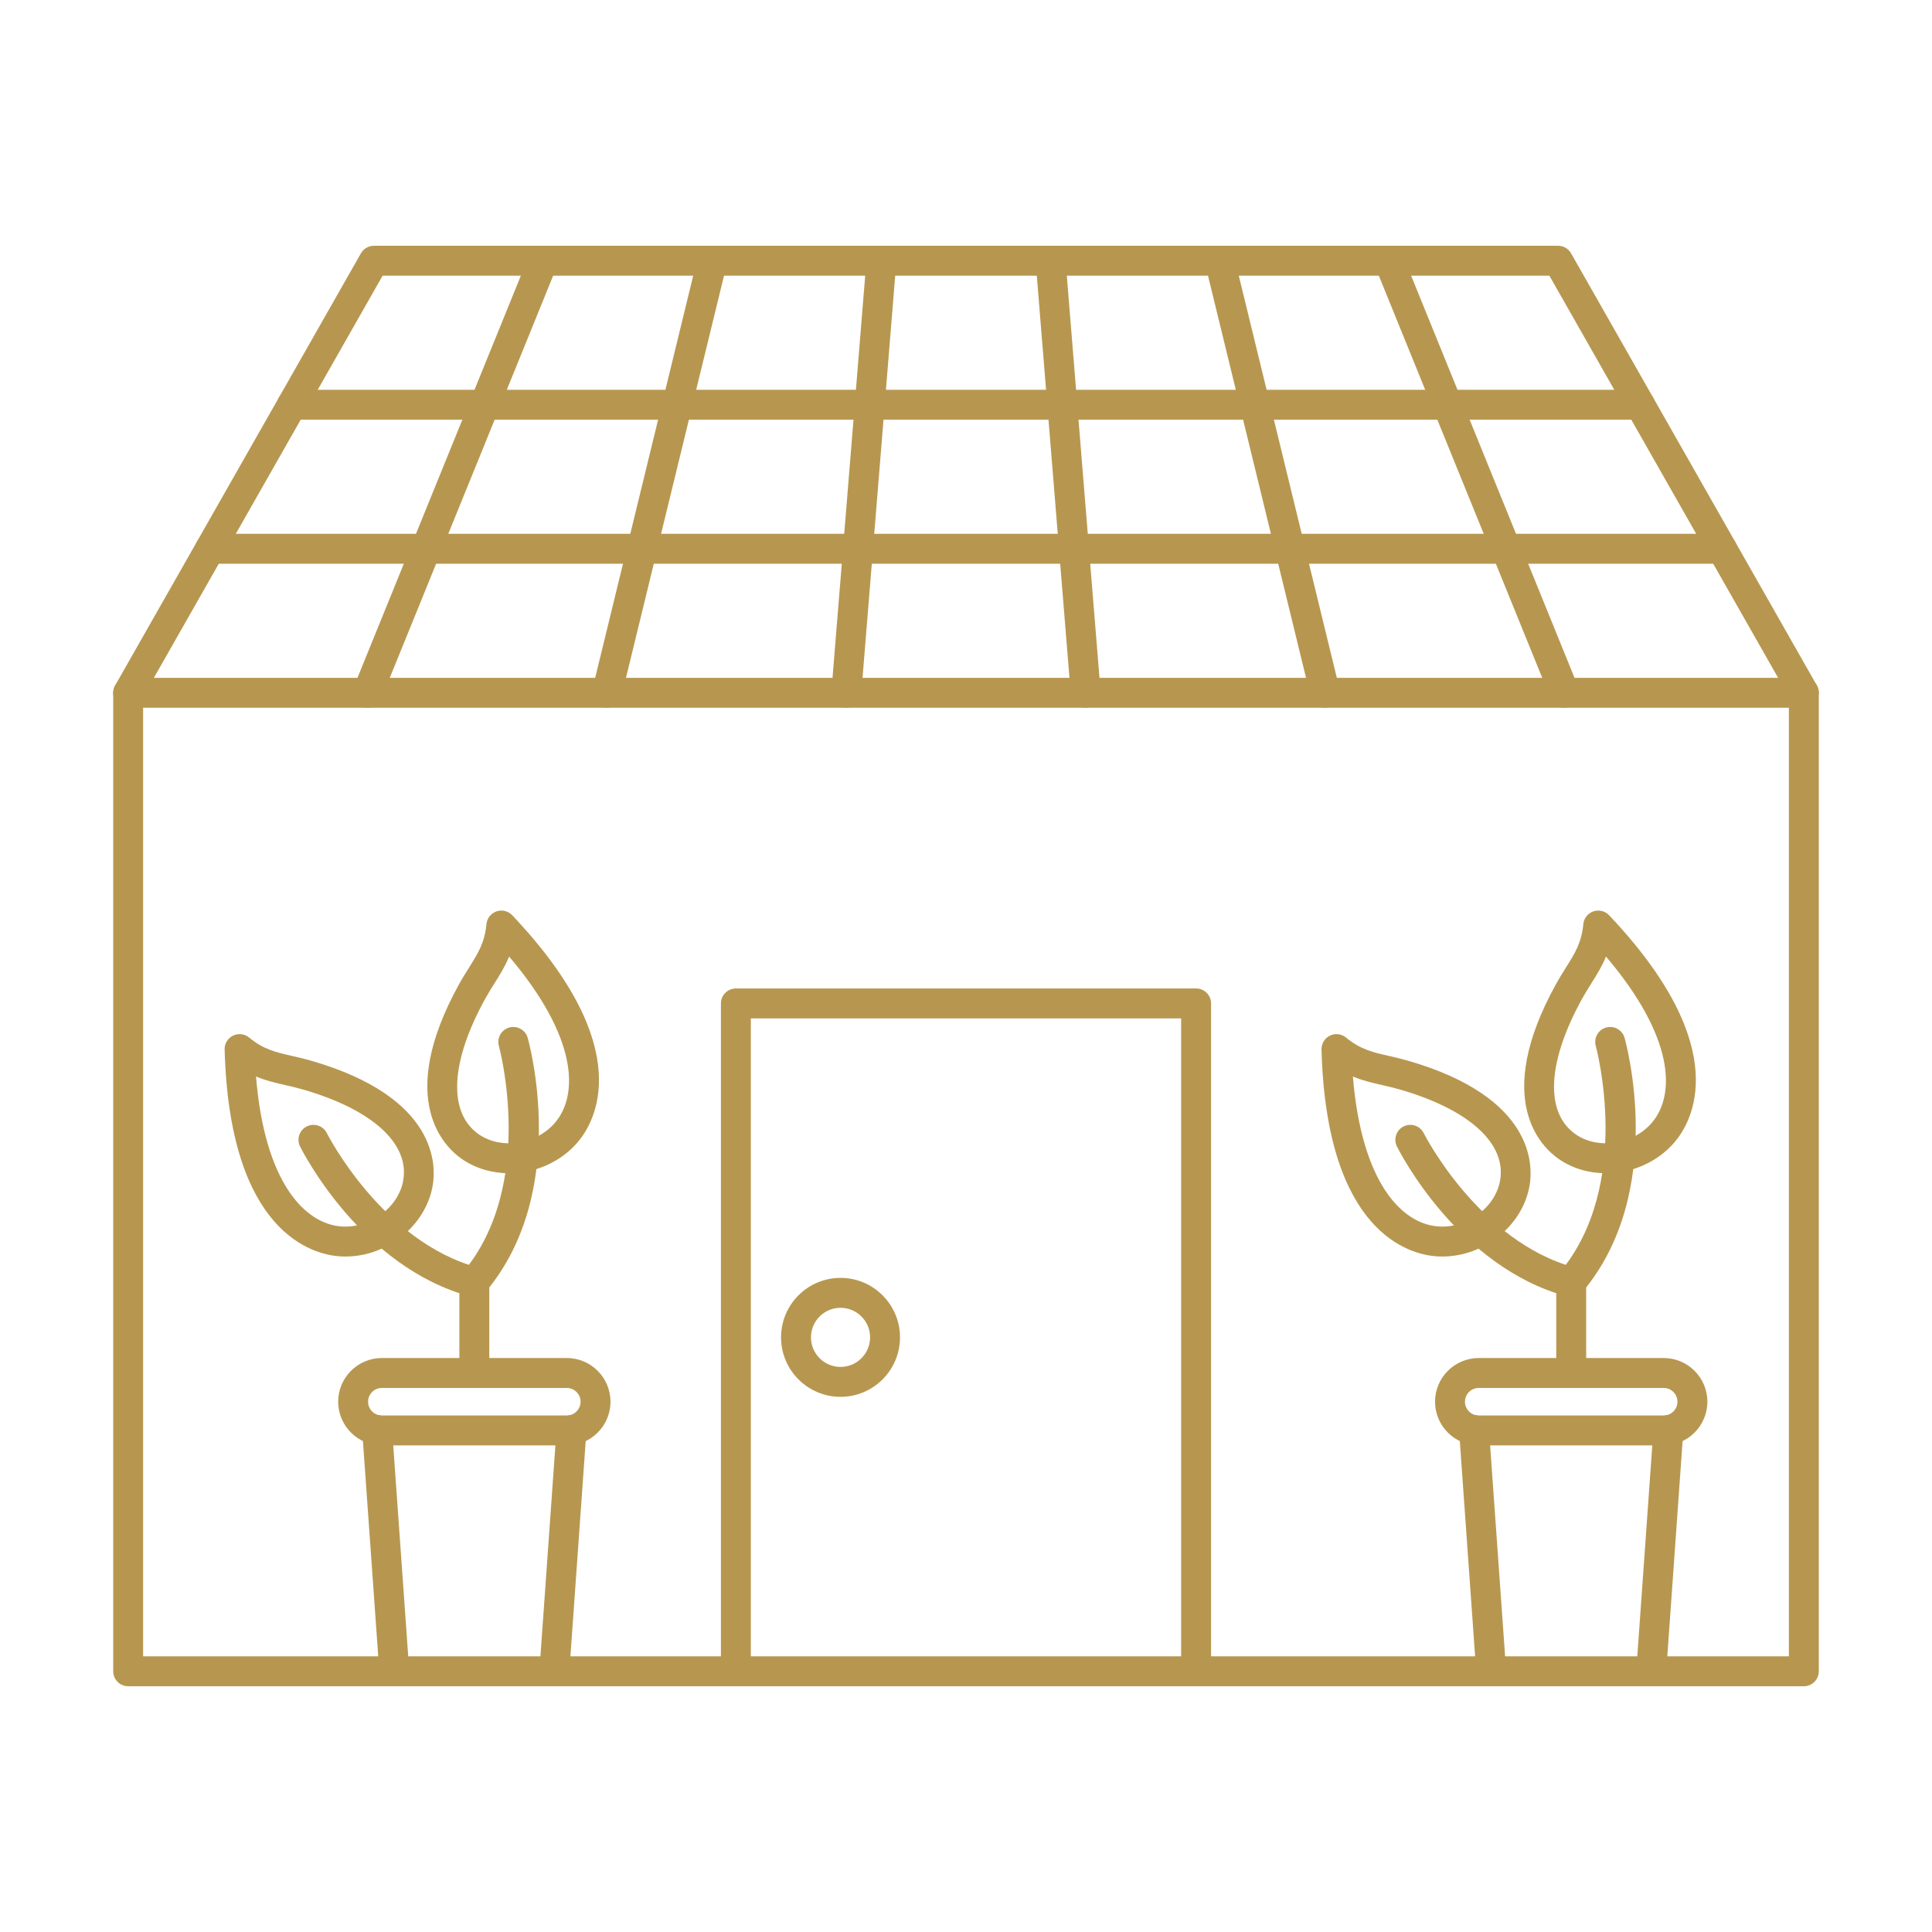 <?xml version="1.0" encoding="UTF-8"?>
<!DOCTYPE svg PUBLIC "-//W3C//DTD SVG 1.1//EN" "http://www.w3.org/Graphics/SVG/1.1/DTD/svg11.dtd">
<!-- Creator: CorelDRAW -->
<svg xmlns="http://www.w3.org/2000/svg" xml:space="preserve" width="2048px" height="2048px" style="shape-rendering:geometricPrecision; text-rendering:geometricPrecision; image-rendering:optimizeQuality; fill-rule:evenodd; clip-rule:evenodd"
viewBox="0 0 2048 2048"
 xmlns:xlink="http://www.w3.org/1999/xlink">
 <defs>
  <style type="text/css">
   <![CDATA[
    .fil1 {fill:none}
    .fil0 {fill:#b7974f}
   ]]>
  </style>
 </defs>
 <g id="Layer_x0020_1">
  <g id="_293708592">
   <path id="_293711016" class="fil0" d="M163.122 718.531l1721.75 0 -242.476 -426.304 -1236.8 0 -242.479 426.304zm1749.02 31.715l-1776.28 0c-5.649,0 -10.871,-2.998 -13.709,-7.879 -2.839,-4.889 -2.869,-10.908 -0.077,-15.814l260.521 -458.02c2.818,-4.954 8.081,-8.015 13.785,-8.015l1255.24 -0.006c5.704,0 10.969,3.069 13.785,8.024l260.519 458.014c2.793,4.906 2.764,10.934 -0.073,15.816 -2.842,4.878 -8.062,7.884 -13.711,7.879z"/>
   <path id="_293711352" class="fil0" d="M1912.14 1787.49l-1776.28 0c-8.758,0 -15.859,-7.103 -15.859,-15.859l0 -1037.25c0,-8.753 7.101,-15.852 15.859,-15.852 8.758,-0.001 15.857,7.104 15.857,15.86l0 1021.38 1744.57 0 0 -1021.38c0,-8.753 7.098,-15.852 15.853,-15.852 8.76,-0.001 15.86,7.104 15.86,15.86l0 1037.24c0,8.753 -7.1,15.862 -15.859,15.862z"/>
   <path id="_293710728" class="fil0" d="M1267.93 1787.49c-8.759,0 -15.859,-7.103 -15.859,-15.859l0 -692.086 -456.149 0 0 692.083c0,8.753 -7.1,15.862 -15.859,15.862 -8.756,0 -15.86,-7.103 -15.86,-15.859l0 -707.949c0,-8.753 7.104,-15.854 15.86,-15.854l487.867 -0.008c8.756,0 15.855,7.113 15.855,15.868l0 707.939c0,8.753 -7.1,15.862 -15.855,15.862z"/>
   <path id="_293710536" class="fil0" d="M890.991 1386.32c-17.279,0 -31.338,14.06 -31.338,31.339 0.001,17.278 14.059,31.338 31.338,31.338 17.281,0 31.338,-14.06 31.338,-31.338 0,-17.279 -14.059,-31.339 -31.338,-31.339zm0 94.391c-34.765,0 -63.056,-28.283 -63.056,-63.052 0,-34.768 28.29,-63.052 63.056,-63.052 34.77,-0.001 63.056,28.285 63.056,63.052 0.001,34.767 -28.285,63.054 -63.056,63.052z"/>
   <path id="_293710464" class="fil0" d="M389.606 750.246c-1.988,0 -4.009,-0.367 -5.962,-1.161 -8.115,-3.299 -12.021,-12.546 -8.725,-20.661l186.088 -458.025c3.296,-8.111 12.543,-12.007 20.663,-8.714 8.109,3.287 12.018,12.547 8.721,20.661l-186.086 458.013c-2.502,6.161 -8.435,9.895 -14.699,9.887z"/>
   <path id="_293710512" class="fil0" d="M643.379 750.246c-1.239,0 -2.503,-0.141 -3.768,-0.445 -8.507,-2.082 -13.723,-10.656 -11.649,-19.163l111.652 -458.016c2.076,-8.512 10.642,-13.734 19.162,-11.652 8.507,2.07 13.728,10.655 11.65,19.165l-111.647 458.013c-1.772,7.239 -8.256,12.107 -15.4,12.099z"/>
   <path id="_293710176" class="fil0" d="M897.141 750.246c-0.433,0 -0.868,-0.012 -1.305,-0.048 -8.727,-0.713 -15.232,-8.36 -14.521,-17.091l37.219 -458.015c0.705,-8.734 8.37,-15.23 17.089,-14.522 8.731,0.704 15.23,8.362 14.521,17.092l-37.214 458.014c-0.678,8.289 -7.616,14.578 -15.789,14.57z"/>
   <path id="_293710248" class="fil0" d="M1150.86 750.246c-8.177,0 -15.116,-6.273 -15.789,-14.57l-37.215 -458.019c-0.709,-8.725 5.791,-16.378 14.522,-17.087 8.722,-0.726 16.38,5.793 17.089,14.522l37.215 458.011c0.71,8.734 -5.79,16.389 -14.522,17.095 -0.432,0.03 -0.872,0.057 -1.3,0.048z"/>
   <path id="_293710440" class="fil0" d="M1404.62 750.246c-7.14,0 -13.629,-4.848 -15.393,-12.097l-111.652 -458.02c-2.073,-8.512 3.143,-17.086 11.652,-19.16 8.515,-2.093 17.089,3.141 19.162,11.652l111.653 458.008c2.072,8.512 -3.144,17.098 -11.655,19.172 -1.26,0.296 -2.524,0.454 -3.767,0.445z"/>
   <path id="_293710200" class="fil0" d="M1658.39 750.246c-6.266,0 -12.196,-3.725 -14.699,-9.882l-186.086 -458.024c-3.299,-8.112 0.607,-17.36 8.722,-20.655 8.112,-3.3 17.366,0.611 20.662,8.722l186.085 458.011c3.298,8.113 -0.607,17.373 -8.722,20.667 -1.952,0.789 -3.977,1.169 -5.962,1.161z"/>
   <path id="_293710296" class="fil0" d="M1738.46 444.9l-1428.92 0c-8.758,0 -15.859,-7.094 -15.859,-15.852 0,-8.764 7.101,-15.857 15.859,-15.857l1428.92 -0.005c8.76,0 15.859,7.104 15.859,15.862 0.001,8.752 -7.098,15.859 -15.859,15.852z"/>
   <path id="_293710656" class="fil0" d="M1825.3 597.573l-1602.6 0c-8.758,0 -15.859,-7.093 -15.859,-15.853 0,-8.763 7.101,-15.859 15.859,-15.859l1602.6 -0.004c8.754,0 15.854,7.103 15.854,15.862 0,8.753 -7.1,15.86 -15.854,15.853z"/>
   <path id="_293710104" class="fil0" d="M539.692 1013.97c-4.299,10.547 -9.841,19.369 -15.555,28.462 -3.253,5.167 -6.614,10.528 -9.872,16.429 -37.022,67.109 -39.543,120.775 -6.743,143.548 23.85,16.55 60.798,10.99 80.683,-12.158 25.367,-29.545 24.334,-90.499 -48.514,-176.281zm-0.066 229.707c-17.78,0 -35.395,-4.941 -50.192,-15.215 -17.802,-12.365 -70.625,-62.222 -2.94,-184.922 3.692,-6.692 7.298,-12.432 10.786,-17.982 9.548,-15.202 16.448,-26.179 18.399,-46.008 0.607,-6.178 4.766,-11.435 10.641,-13.45 5.872,-2.021 12.382,-0.413 16.651,4.096 134.347,141.799 87.002,220.101 69.292,240.722 -18.377,21.395 -45.693,32.763 -72.637,32.759z"/>
   <path id="_293709960" class="fil0" d="M502.802 1374.92c-3.598,0 -7.215,-1.211 -10.187,-3.705 -6.71,-5.634 -7.583,-15.635 -1.952,-22.348 78.097,-93.047 38.589,-238.635 38.179,-240.097 -2.355,-8.428 2.558,-17.179 10.988,-19.546 8.42,-2.375 17.171,2.539 19.547,10.961 1.863,6.605 44.57,163.05 -44.419,269.077 -3.137,3.736 -7.63,5.662 -12.156,5.659z"/>
   <path id="_293709288" class="fil0" d="M271.395 1141.13c9.143,112.168 51.521,156.008 90.343,158.953 30.418,2.28 60.493,-19.877 65.648,-48.452 7.091,-39.301 -32.637,-75.458 -106.27,-96.735 -6.475,-1.879 -12.638,-3.275 -18.598,-4.633 -10.472,-2.394 -20.627,-4.713 -31.123,-9.132zm94.755 190.838c-2.267,0 -4.533,-0.085 -6.813,-0.257 -27.103,-2.066 -115.943,-23.941 -121.22,-219.209 -0.169,-6.216 3.304,-11.943 8.881,-14.673 5.572,-2.741 12.235,-1.958 17.035,1.987 15.403,12.64 28.044,15.529 45.543,19.523 6.392,1.453 13.002,2.968 20.343,5.087 134.622,38.896 132.528,111.513 128.679,132.84 -7.652,42.412 -48.319,74.706 -92.448,74.704z"/>
   <path id="_293709360" class="fil0" d="M502.82 1374.92c-1.359,0 -2.741,-0.167 -4.116,-0.537 -115.832,-31.048 -178.043,-153.853 -180.633,-159.064 -3.899,-7.846 -0.703,-17.363 7.141,-21.261 7.84,-3.906 17.349,-0.706 21.254,7.124l0 0c0.572,1.152 58.613,115.274 160.449,142.565 8.46,2.264 13.479,10.964 11.212,19.423 -1.897,7.084 -8.307,11.758 -15.307,11.75z"/>
   <path id="_293709312" class="fil0" d="M502.81 1471.28c-8.758,0 -15.859,-7.101 -15.859,-15.856l0 -96.366c0,-8.753 7.101,-15.854 15.859,-15.854 8.758,0 15.857,7.106 15.857,15.861l0 96.354c0,8.753 -7.1,15.862 -15.857,15.861z"/>
   <path id="_293709432" class="fil0" d="M587.66 1787.49c-0.379,0 -0.755,-0.017 -1.139,-0.046 -8.734,-0.622 -15.319,-8.205 -14.694,-16.941l18.155 -255.706c0.619,-8.734 8.19,-15.327 16.941,-14.687 8.735,0.609 15.314,8.202 14.695,16.941l-18.156 255.692c-0.594,8.354 -7.554,14.747 -15.802,14.747zm-169.703 0c-8.248,0 -15.209,-6.38 -15.802,-14.735l-18.188 -255.709c-0.622,-8.744 5.957,-16.325 14.693,-16.944 8.737,-0.656 16.322,5.955 16.944,14.694l18.187 255.708c0.622,8.735 -5.956,16.323 -14.693,16.941 -0.383,0.027 -0.764,0.046 -1.141,0.046z"/>
   <path id="_293709480" class="fil0" d="M404.781 1471.28c-8.048,0 -14.598,6.548 -14.598,14.597 0,8.04 6.55,14.595 14.598,14.595l196.055 -0.005c8.05,0 14.595,-6.541 14.595,-14.59 0,-8.046 -6.544,-14.596 -14.595,-14.596l-196.055 -0.001zm196.055 60.901l-196.055 0c-25.538,0 -46.315,-20.765 -46.315,-46.304 0,-25.544 20.777,-46.313 46.315,-46.313l196.055 -0.008c25.54,0 46.313,20.782 46.313,46.322 0,25.527 -20.773,46.312 -46.313,46.304z"/>
   <path id="_293709648" class="fil0" d="M1702.43 1013.97c-4.294,10.547 -9.841,19.374 -15.553,28.467 -3.255,5.171 -6.618,10.527 -9.872,16.424 -37.019,67.109 -39.543,120.775 -6.744,143.548 23.848,16.55 60.797,10.99 80.682,-12.158 25.368,-29.545 24.334,-90.499 -48.514,-176.281zm-0.066 229.707c-17.778,0 -35.393,-4.941 -50.191,-15.215 -17.8,-12.365 -70.626,-62.222 -2.941,-184.922 3.693,-6.692 7.298,-12.428 10.788,-17.978 9.549,-15.207 16.445,-26.18 18.398,-46.012 0.608,-6.178 4.766,-11.435 10.639,-13.45 5.877,-2.021 12.382,-0.413 16.656,4.096 134.342,141.799 87,220.101 69.292,240.722 -18.378,21.395 -45.693,32.763 -72.641,32.759z"/>
   <path id="_293709720" class="fil0" d="M1665.54 1374.92c-3.598,0 -7.215,-1.211 -10.189,-3.705 -6.706,-5.634 -7.583,-15.635 -1.949,-22.348 78.092,-93.047 38.586,-238.635 38.177,-240.097 -2.354,-8.428 2.561,-17.179 10.985,-19.546 8.43,-2.375 17.177,2.539 19.551,10.961 1.86,6.605 44.567,163.05 -44.42,269.077 -3.136,3.736 -7.629,5.662 -12.155,5.659z"/>
   <path id="_293709600" class="fil0" d="M1434.13 1141.13c9.139,112.168 51.516,156.008 90.337,158.953 30.473,2.317 60.495,-19.877 65.65,-48.452 7.09,-39.301 -32.64,-75.458 -106.272,-96.735 -6.476,-1.879 -12.638,-3.275 -18.598,-4.638 -10.469,-2.389 -20.624,-4.708 -31.117,-9.128zm94.753 190.838c-2.268,0 -4.535,-0.085 -6.816,-0.257 -27.104,-2.066 -115.942,-23.946 -121.217,-219.213 -0.169,-6.213 3.305,-11.944 8.884,-14.669 5.571,-2.741 12.232,-1.958 17.03,1.987 15.402,12.64 28.048,15.529 45.541,19.523 6.393,1.453 13.002,2.968 20.345,5.087 134.623,38.896 132.529,111.513 128.68,132.84 -7.652,42.412 -48.32,74.706 -92.447,74.704z"/>
   <path id="_293709744" class="fil0" d="M1665.55 1374.92c-1.359,0 -2.738,-0.167 -4.114,-0.537 -115.832,-31.048 -178.044,-153.853 -180.634,-159.064 -3.898,-7.846 -0.703,-17.363 7.14,-21.261 7.844,-3.906 17.352,-0.706 21.253,7.124 0.575,1.152 58.617,115.274 160.452,142.565 8.459,2.264 13.481,10.964 11.213,19.423 -1.9,7.084 -8.306,11.758 -15.309,11.75z"/>
   <path id="_293709048" class="fil0" d="M1665.55 1471.28c-8.759,0 -15.859,-7.101 -15.859,-15.856l0 -96.366c0,-8.753 7.098,-15.854 15.857,-15.854 8.76,0 15.86,7.106 15.86,15.861l0 96.354c0,8.753 -7.1,15.862 -15.859,15.861z"/>
   <path id="_293709096" class="fil0" d="M1580.69 1787.49c-8.248,0 -15.211,-6.385 -15.802,-14.739l-18.17 -255.705c-0.621,-8.734 5.954,-16.32 14.693,-16.939 8.722,-0.66 16.322,5.955 16.941,14.693l18.172 255.704c0.62,8.735 -5.956,16.323 -14.695,16.941 -0.379,0.027 -0.763,0.046 -1.139,0.046zm169.702 0c-0.376,0 -0.756,-0.017 -1.14,-0.046 -8.735,-0.622 -15.314,-8.205 -14.695,-16.941l18.176 -255.716c0.62,-8.734 8.178,-15.318 16.945,-14.681 8.735,0.613 15.313,8.202 14.691,16.939l-18.171 255.706c-0.595,8.344 -7.558,14.738 -15.806,14.738z"/>
   <path id="_293708760" class="fil0" d="M1567.52 1471.28c-8.049,0 -14.6,6.548 -14.6,14.597 0.001,8.04 6.549,14.595 14.6,14.595l196.056 -0.005c8.049,0 14.595,-6.541 14.595,-14.59 0,-8.046 -6.547,-14.596 -14.595,-14.596l-196.056 -0.001zm196.056 60.901l-196.056 0c-25.539,0 -46.312,-20.765 -46.312,-46.304 0,-25.544 20.772,-46.313 46.312,-46.313l196.056 -0.008c25.535,0 46.312,20.782 46.312,46.322 0.001,25.527 -20.778,46.312 -46.312,46.304z"/>
  </g>
 </g>
 <rect class="fil1" width="2048" height="2048"/>
</svg>
